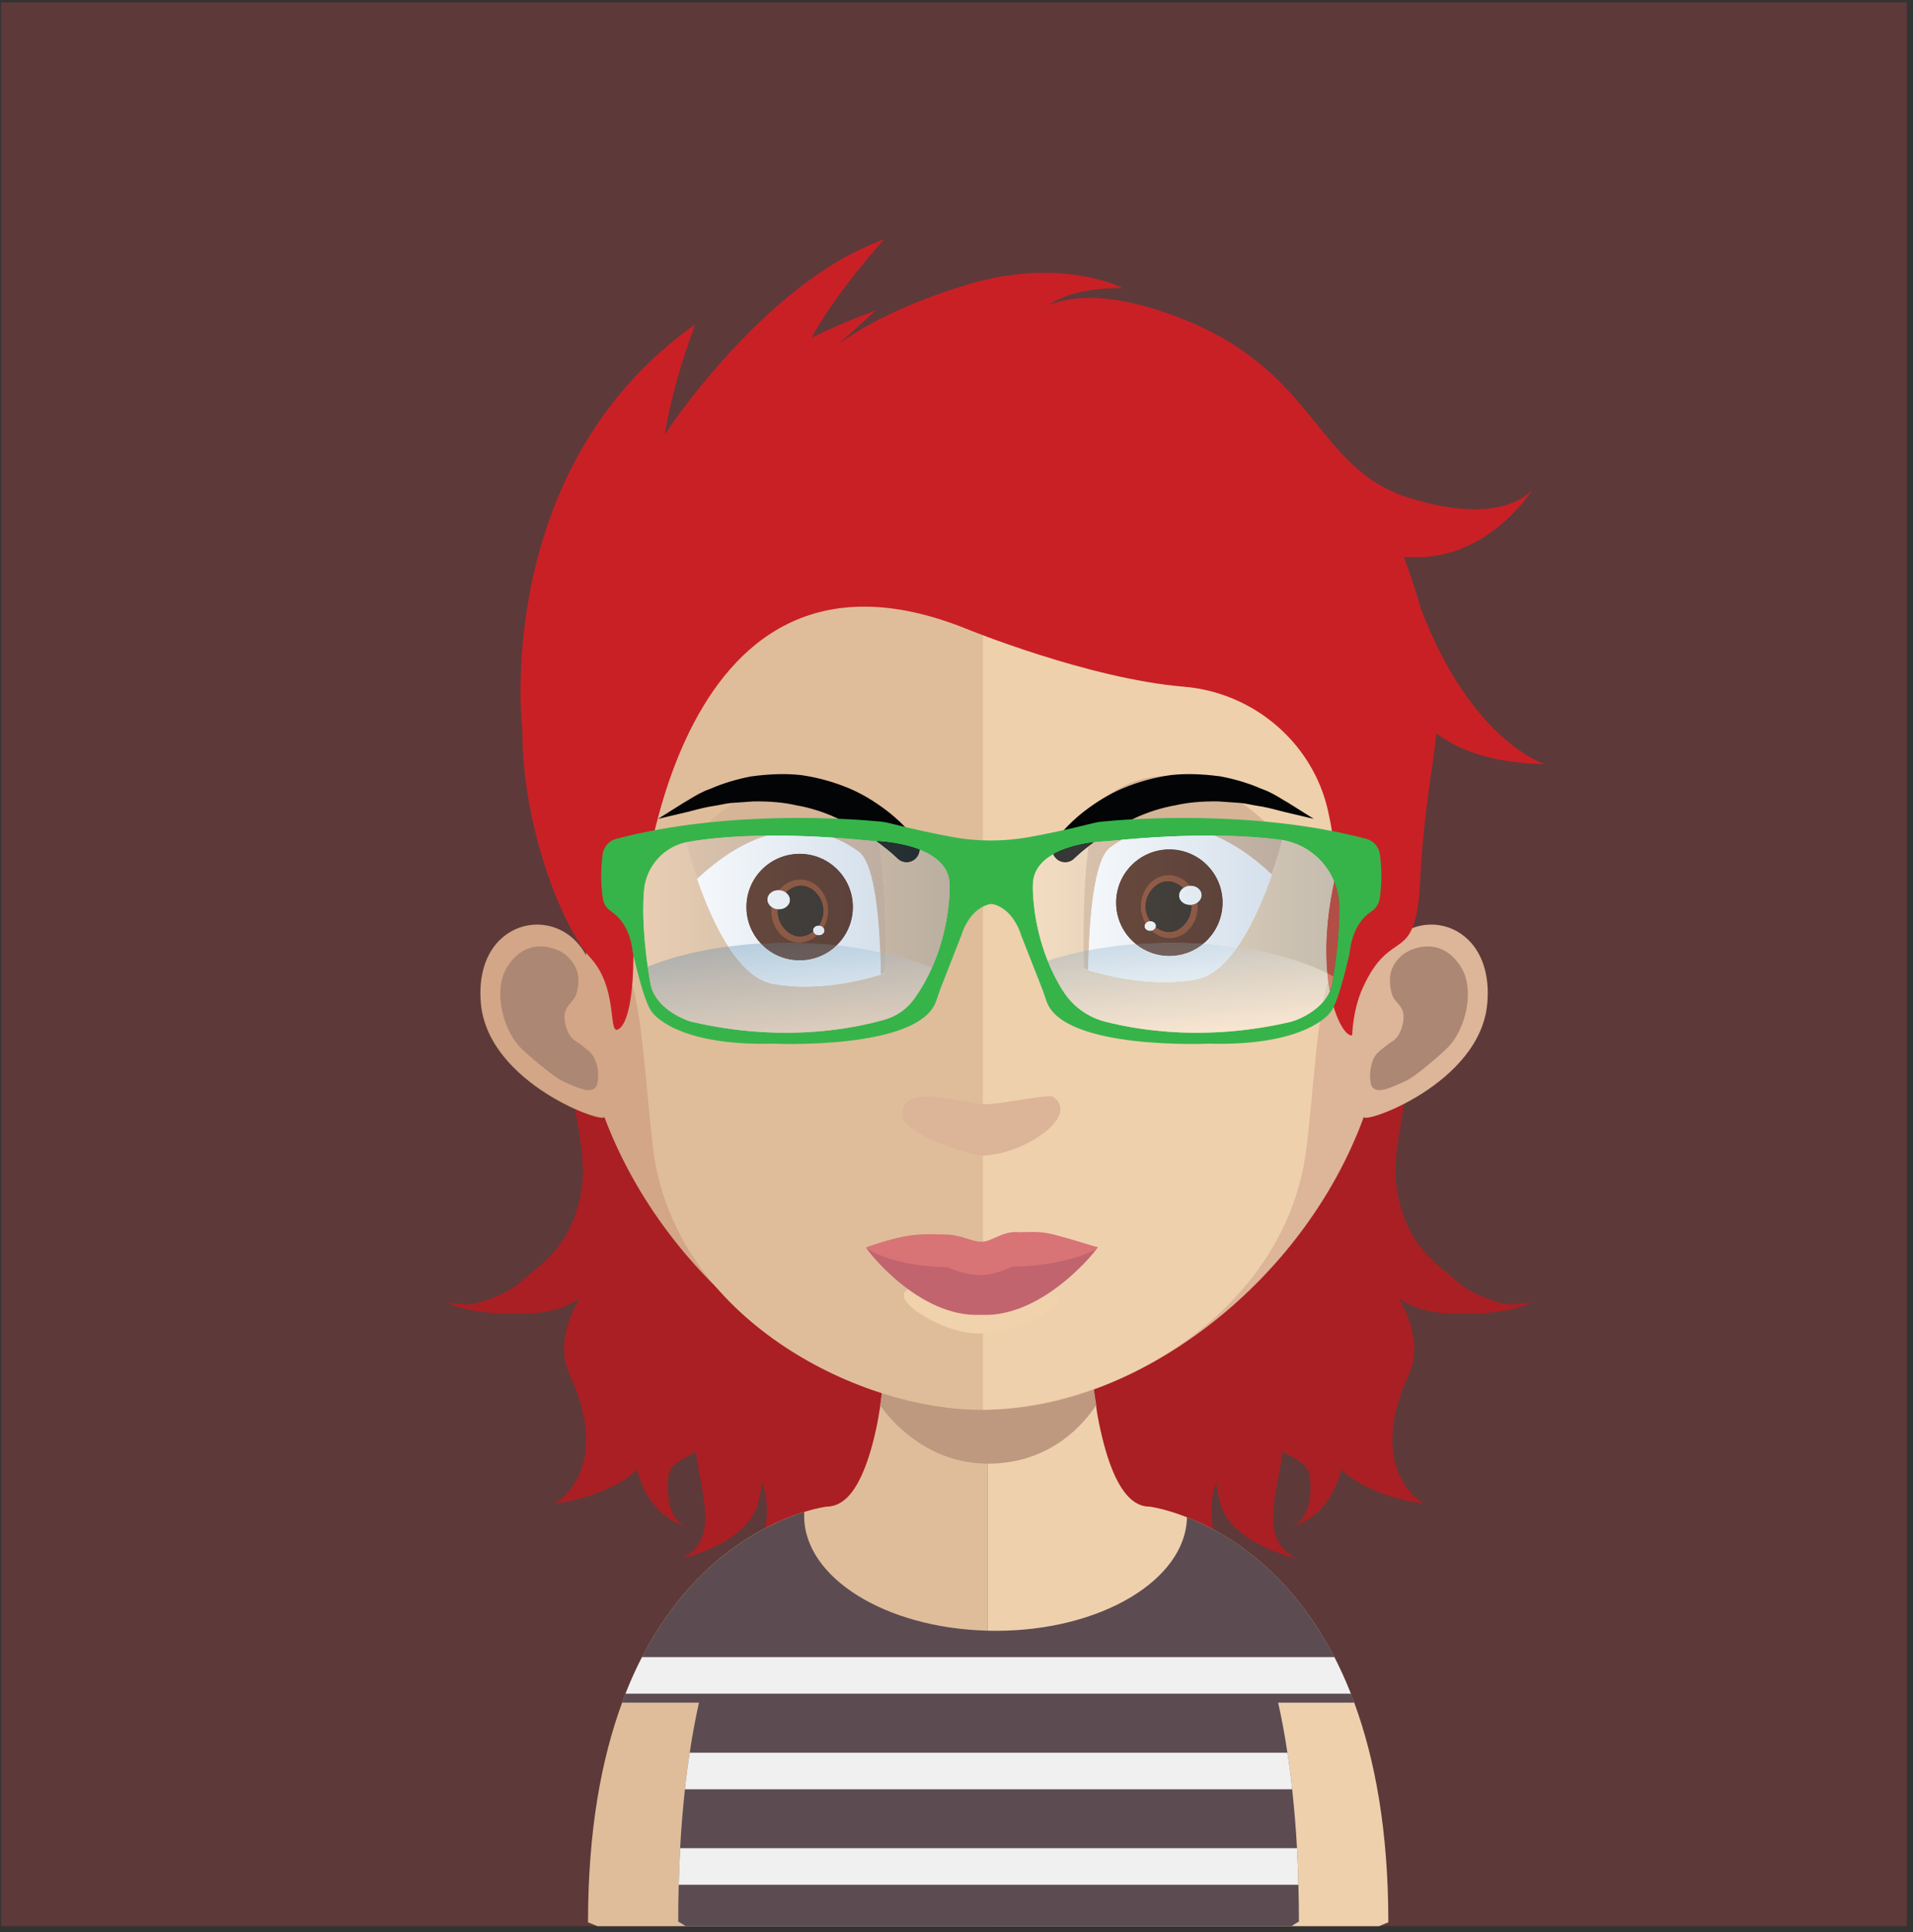 <?xml version="1.0" encoding="UTF-8" standalone="no"?><!DOCTYPE svg PUBLIC "-//W3C//DTD SVG 1.1//EN" "http://www.w3.org/Graphics/SVG/1.1/DTD/svg11.dtd"><svg width="100%" height="100%" viewBox="0 0 298 301" version="1.1" xmlns="http://www.w3.org/2000/svg" xmlns:xlink="http://www.w3.org/1999/xlink" xml:space="preserve" style="fill-rule:evenodd;clip-rule:evenodd;stroke-linejoin:round;stroke-miterlimit:1.414;"><rect x="0" y="0" width="298" height="301" fill="#333333" stroke="none"/><g id="_47"><rect x="0.17" y="0.365" width="296.87" height="299.705" style="fill:#5e3939;fill-rule:nonzero;"/><path d="M113.38,185.972c-1.26,-1.014 -24.32,-16.289 -24.32,-16.289c1.58,9.506 2.76,13.402 0.45,19.853c-2.09,5.807 -6.08,8.055 -8.29,10.087c-2.22,2.042 -6.71,3.569 -8.27,3.569c-1.6,0 -3.38,-0.306 -3.38,-0.306c0,0 3.66,2.173 12.85,1.741c3.86,-0.18 6.31,-1.217 7.9,-2.414c-1.82,3.149 -3.52,7.664 -1.6,11.85c6.93,15.211 -2.32,20.177 -2.32,20.177c0,0 8.2,-0.878 12.9,-5.329c0.03,0.107 0.01,0.265 0.04,0.363c2.09,7.61 7.6,8.458 7.6,8.458c0,0 -3.48,-0.624 -2.82,-7.692c0.18,-1.882 2,-2.624 4.27,-3.898c0.88,6.83 3.75,13.792 -2.18,16.637c0,0 10.02,-2.139 11.86,-8.539c0.33,-1.17 0.51,-2.256 0.68,-3.345c0.16,0.603 0.37,1.159 0.48,1.794c1.42,8.151 -4.34,16.06 -4.34,16.06c0,0 20.81,-2.376 20.97,-11.246c0.02,-1.329 0.28,-6.762 0.91,-8.792c0.63,-2.041 1.9,-12.215 1.9,-12.215c0,0 -24.02,-29.506 -25.29,-30.524Z" style="fill:#aa1f23;fill-rule:nonzero;"/><path d="M194.79,185.972c1.28,-1.014 24.34,-16.289 24.34,-16.289c-1.58,9.506 -2.77,13.402 -0.45,19.853c2.09,5.807 6.07,8.055 8.29,10.087c2.21,2.042 6.7,3.569 8.28,3.569c1.59,0 3.37,-0.306 3.37,-0.306c0,0 -3.67,2.173 -12.85,1.741c-3.86,-0.18 -6.32,-1.217 -7.9,-2.414c1.81,3.149 3.52,7.664 1.6,11.85c-6.94,15.211 2.32,20.177 2.32,20.177c0,0 -8.2,-0.878 -12.91,-5.329c-0.02,0.107 -0.01,0.265 -0.04,0.363c-2.09,7.61 -7.59,8.458 -7.59,8.458c0,0 3.48,-0.624 2.81,-7.692c-0.18,-1.882 -1.99,-2.624 -4.26,-3.898c-0.89,6.83 -3.76,13.792 2.18,16.637c0,0 -10.03,-2.139 -11.87,-8.539c-0.33,-1.17 -0.5,-2.256 -0.67,-3.345c-0.17,0.603 -0.37,1.159 -0.48,1.794c-1.42,8.151 4.34,16.06 4.34,16.06c0,0 -20.81,-2.376 -20.98,-11.246c-0.01,-1.329 -0.27,-6.762 -0.9,-8.792c-0.64,-2.041 -1.9,-12.215 -1.9,-12.215c0,0 24.01,-29.506 25.27,-30.524Z" style="fill:#aa1f23;fill-rule:nonzero;"/><path d="M153.81,187.8l0,112.27l-60.73,0c-0.99,-0.394 -1.48,-0.594 -1.48,-0.594c0,-14.331 2.1,-25.505 5.31,-34.219c7.73,-21.03 21.88,-27.709 28.39,-29.723c2.14,-0.661 3.46,-0.82 3.46,-0.82c0.23,0 0.44,-0.021 0.66,-0.056c1.92,-0.308 3.47,-1.969 4.71,-4.619c0.93,-1.968 1.71,-4.479 2.34,-7.386c0.25,-1.132 0.44,-2.275 0.64,-3.51c0.3,-2.077 0.59,-4.25 0.84,-6.525c0.1,-1.384 0.25,-2.717 0.4,-4.152c0.54,-6.868 0.69,-14.388 0.69,-21.507c0,0 8.15,0.841 14.77,0.841Z" style="fill:#e0bd9a;fill-rule:nonzero;"/><path d="M216.27,299.476c0,0 -0.54,0.2 -1.43,0.594l-61.03,0l0,-112.27l0.15,0c6.57,0 14.83,-0.841 14.83,-0.841c0,7.068 0.14,14.485 0.69,21.358c0.14,1.338 0.29,2.717 0.39,4.055c0.25,2.373 0.55,4.597 0.89,6.673l0,0.046c0.1,0.943 0.29,1.784 0.45,2.671c0.6,2.921 1.33,5.489 2.2,7.549c1.09,2.563 2.42,4.352 4.03,5.06c0.51,0.23 1.06,0.343 1.63,0.343c0,0 2.33,0.282 5.83,1.656c7.15,2.798 19.16,10.143 26.06,28.887c3.21,8.714 5.31,19.888 5.31,34.219Z" style="fill:#efd0ad;fill-rule:nonzero;"/><path d="M170.76,218.835l0,0.05c-1.53,2.357 -6.67,9.134 -16.85,9.134l-0.1,0c-9.63,-0.049 -15.27,-7.023 -16.7,-9.086c0.3,-2.062 0.59,-4.223 0.84,-6.482c0.1,-1.326 0.25,-2.702 0.4,-4.126c4.69,1.179 9.83,1.916 15.27,2.014l0.19,0c5.64,-0.098 10.82,-0.884 15.67,-2.161c0.15,1.326 0.29,2.701 0.39,4.027c0.25,2.357 0.55,4.568 0.89,6.63Z" style="fill:#be987f;fill-rule:nonzero;"/><path d="M153.12,59.856c-64.33,0 -64.68,53.779 -61.81,88.993c-4.4,-8.349 -17.5,-5.795 -16.41,7.367c1.04,12.672 19.75,19.129 19.22,17.73c9.74,26.043 35.53,45.675 59,45.675l0.5,0l0,-159.765l-0.5,0Z" style="fill:#d2a686;fill-rule:nonzero;"/><path d="M79,150.666c3.16,-5.108 8.1,-2.897 9.29,-1.768c1.29,1.228 2.32,2.8 1.53,5.796c-0.44,1.719 -2.22,1.866 -1.83,4.42c0.5,2.897 1.83,3.045 2.62,3.732c0.74,0.639 1.68,1.13 2.13,2.358c0.49,1.228 0.54,2.505 0.29,3.634c-0.49,2.063 -3.5,0.393 -5.53,-0.491c-1.33,-0.638 -5.58,-4.224 -6.67,-5.402c-2.67,-3.045 -3.95,-8.939 -1.83,-12.279Z" style="fill:#ac8774;fill-rule:nonzero;"/><path d="M153.47,59.856c64.33,0 64.68,53.779 61.86,88.993c4.4,-8.349 17.45,-5.795 16.36,7.367c-0.99,12.672 -19.74,19.133 -19.22,17.73c-9.49,26.043 -35.53,45.675 -59,45.675c-0.15,0 -0.35,0 -0.35,0l-0.15,-159.765c0,0 0.35,0 0.5,0Z" style="fill:#ddb598;fill-rule:nonzero;"/><path d="M227.59,150.666c-3.17,-5.108 -8.06,-2.897 -9.29,-1.768c-1.29,1.228 -2.28,2.8 -1.53,5.796c0.44,1.719 2.22,1.866 1.82,4.42c-0.49,2.897 -1.82,3.045 -2.57,3.732c-0.74,0.639 -1.73,1.13 -2.17,2.358c-0.44,1.228 -0.54,2.505 -0.3,3.634c0.5,2.063 3.51,0.393 5.54,-0.491c1.38,-0.638 5.58,-4.224 6.67,-5.402c2.72,-3.045 3.95,-8.939 1.83,-12.279Z" style="fill:#ac8774;fill-rule:nonzero;"/><path d="M152.61,75.032c-21.14,0 -36.66,6.139 -46,18.221c-13.09,16.944 -12.6,42.778 -7.81,61.342c1.49,5.698 2.28,20.972 3.27,26.571c4.59,25.097 32.31,38.455 50.54,38.455c0,0 0.35,0 0.5,0l0,-144.589c-0.15,0 -0.3,0 -0.3,0l-0.2,0Z" style="fill:#e0bd9a;fill-rule:nonzero;"/><path d="M198.57,93.302c-9.29,-12.033 -24.61,-18.172 -45.46,-18.27l0,144.589c20.85,-0.245 45.81,-14.881 50.05,-38.455c1.04,-5.599 1.78,-20.873 3.27,-26.571c4.84,-18.516 5.33,-44.3 -7.86,-61.293Z" style="fill:#efd0ad;fill-rule:nonzero;"/><path d="M153.3,196.677" style="fill:#bc917b;fill-rule:nonzero;"/><path d="M153.3,196.677" style="fill:#bc917b;fill-rule:nonzero;"/><path d="M149.73,193.99c-0.1,-0.022 -0.2,-0.041 -0.3,-0.065c0.1,0.023 0.19,0.041 0.3,0.065Z" style="fill:#bc917b;fill-rule:nonzero;"/><path d="M153.3,193.798" style="fill:#bc917b;fill-rule:nonzero;"/><path d="M148.95,193.815c-0.09,-0.024 -0.18,-0.051 -0.27,-0.076l-0.01,0.004c0,0 0.1,0.029 0.28,0.072Z" style="fill:#bc917b;fill-rule:nonzero;"/><path d="M153.3,193.798" style="fill:#bc917b;fill-rule:nonzero;"/><path d="M135.15,75.393l-0.27,0.267l0.04,0.089c0.09,-0.133 0.14,-0.267 0.23,-0.356Z" style="fill:#432e1b;fill-rule:nonzero;"/><path d="M94.18,126.341" style="fill:#432e1b;fill-rule:nonzero;"/><path d="M153.57,193.817" style="fill:#ba907b;fill-rule:nonzero;"/><path d="M153.57,193.817" style="fill:#ba907b;fill-rule:nonzero;"/><path d="M149.91,191.057c-0.1,-0.022 -0.21,-0.043 -0.31,-0.066c0.1,0.022 0.19,0.041 0.31,0.066Z" style="fill:#ba907b;fill-rule:nonzero;"/><path d="M153.57,190.86" style="fill:#ba907b;fill-rule:nonzero;"/><path d="M149.1,190.877c-0.09,-0.025 -0.18,-0.052 -0.27,-0.078l-0.01,0.005c0,0 0.1,0.029 0.28,0.073Z" style="fill:#ba907b;fill-rule:nonzero;"/><path d="M153.57,190.86" style="fill:#ba907b;fill-rule:nonzero;"/><path d="M140.54,173.721c-0.25,-5.132 9.42,-1.875 12.61,-1.714c2.52,0.128 10.19,-1.618 10.85,-1.168c4.52,3.042 -4.78,9.17 -11.01,9.17c-1.66,0 -12.3,-3.193 -12.45,-6.288Z" style="fill:#dcb497;fill-rule:nonzero;"/><path d="M106.96,131.466c0,0 4.9,20.135 13.33,21.778c8.43,1.643 17.55,-1.623 17.55,-1.623c0,0 0.87,-23.664 -3.45,-26.755c-4.31,-3.106 -14.24,-7.594 -27.43,6.6Z" style="fill:#fff;fill-rule:nonzero;"/><path d="M137.85,151.559c0,0 -0.19,0.055 -0.63,0.236c-0.11,-7.258 -0.78,-17.227 -3.47,-19.137c-4.01,-2.933 -13.05,-7.062 -25.14,4.229c-1.1,-3.119 -1.65,-5.484 -1.65,-5.484c13.21,-14.22 23.16,-9.74 27.44,-6.633c4.32,3.105 3.45,26.789 3.45,26.789Z" style="fill:#d6b496;fill-rule:nonzero;"/><path d="M132.86,141.306c0,4.58 -3.71,8.293 -8.29,8.293c-4.58,0 -8.3,-3.713 -8.3,-8.293c0,-4.581 3.72,-8.294 8.3,-8.294c4.58,0 8.29,3.713 8.29,8.294Z" style="fill:#482315;fill-rule:nonzero;"/><path d="M124.18,146.829c-2.39,-0.198 -4.23,-2.615 -4.02,-5.273c0.22,-2.656 2.43,-4.735 4.82,-4.534c2.4,0.196 4.24,2.611 4.02,5.268c-0.22,2.657 -2.43,4.74 -4.82,4.539Z" style="fill:#7e3a22;fill-rule:nonzero;"/><path d="M124.39,145.87c-1.67,-0.141 -3.4,-1.97 -3.22,-4.223c0.19,-2.26 2.19,-3.786 3.86,-3.648c1.67,0.141 3.39,1.978 3.21,4.231c-0.18,2.256 -2.19,3.778 -3.85,3.64Z" style="fill:#211a10;fill-rule:nonzero;"/><path d="M123.04,140.313c-0.07,0.814 -0.91,1.409 -1.87,1.33c-0.96,-0.081 -1.68,-0.809 -1.61,-1.619c0.07,-0.818 0.9,-1.413 1.86,-1.334c0.96,0.077 1.68,0.805 1.62,1.623Z" style="fill:#fff;fill-rule:nonzero;"/><path d="M128.41,145.023c-0.03,0.405 -0.45,0.704 -0.93,0.663c-0.48,-0.037 -0.84,-0.404 -0.81,-0.809c0.04,-0.405 0.46,-0.704 0.93,-0.664c0.48,0.038 0.85,0.401 0.81,0.81Z" style="fill:#fff;fill-rule:nonzero;"/><path d="M153.71,196.192" style="fill:#ba907b;fill-rule:nonzero;"/><path d="M153.71,196.192" style="fill:#ba907b;fill-rule:nonzero;"/><path d="M150.04,193.432c-0.1,-0.022 -0.21,-0.043 -0.31,-0.067c0.1,0.023 0.19,0.042 0.31,0.067Z" style="fill:#ba907b;fill-rule:nonzero;"/><path d="M153.71,193.235" style="fill:#ba907b;fill-rule:nonzero;"/><path d="M149.24,193.252c-0.1,-0.025 -0.19,-0.052 -0.28,-0.078l-0.01,0.004c0,0 0.11,0.03 0.29,0.074Z" style="fill:#ba907b;fill-rule:nonzero;"/><path d="M153.71,193.235" style="fill:#ba907b;fill-rule:nonzero;"/><path d="M153.59,195.821" style="fill:#bc917b;fill-rule:nonzero;"/><path d="M153.59,195.821" style="fill:#bc917b;fill-rule:nonzero;"/><path d="M149.67,192.863c-0.12,-0.024 -0.23,-0.045 -0.34,-0.071c0.11,0.024 0.21,0.045 0.34,0.071Z" style="fill:#bc917b;fill-rule:nonzero;"/><path d="M153.59,192.652" style="fill:#bc917b;fill-rule:nonzero;"/><path d="M148.8,192.67c-0.1,-0.026 -0.19,-0.056 -0.3,-0.083l-0.01,0.005c0,0 0.12,0.031 0.31,0.078Z" style="fill:#bc917b;fill-rule:nonzero;"/><path d="M153.59,192.652" style="fill:#bc917b;fill-rule:nonzero;"/><path d="M153.35,194.979" style="fill:#bc917b;fill-rule:nonzero;"/><path d="M153.34,194.979l0.01,0l-0.01,0Z" style="fill:#bc917b;fill-rule:nonzero;"/><path d="M149.42,192.021c-0.11,-0.024 -0.23,-0.045 -0.34,-0.071c0.11,0.024 0.21,0.044 0.34,0.071Z" style="fill:#bc917b;fill-rule:nonzero;"/><path d="M153.35,191.81" style="fill:#bc917b;fill-rule:nonzero;"/><path d="M148.55,191.828c-0.1,-0.026 -0.19,-0.055 -0.29,-0.083l-0.01,0.004c0,0 0.11,0.032 0.3,0.079Z" style="fill:#bc917b;fill-rule:nonzero;"/><path d="M153.34,191.81l0.01,0l-0.01,0Z" style="fill:#bc917b;fill-rule:nonzero;"/><path d="M153.98,194.765" style="fill:#bc917b;fill-rule:nonzero;"/><path d="M153.98,194.765" style="fill:#bc917b;fill-rule:nonzero;"/><path d="M150.19,191.906c-0.11,-0.023 -0.22,-0.044 -0.33,-0.069c0.11,0.024 0.2,0.043 0.33,0.069Z" style="fill:#bc917b;fill-rule:nonzero;"/><path d="M153.98,191.702" style="fill:#bc917b;fill-rule:nonzero;"/><path d="M149.35,191.719c-0.1,-0.025 -0.19,-0.053 -0.28,-0.08l-0.02,0.005c0,0 0.12,0.03 0.3,0.075Z" style="fill:#bc917b;fill-rule:nonzero;"/><path d="M153.98,191.702" style="fill:#bc917b;fill-rule:nonzero;"/><path d="M199.77,130.781c0,0 -4.91,20.135 -13.34,21.778c-8.42,1.643 -17.54,-1.623 -17.54,-1.623c0,0 -0.88,-23.664 3.44,-26.756c4.31,-3.105 14.25,-7.593 27.44,6.601Z" style="fill:#fff;fill-rule:nonzero;"/><path d="M168.87,150.873c0,0 0.2,0.057 0.63,0.237c0.11,-7.258 0.78,-17.227 3.47,-19.137c4.01,-2.933 13.06,-7.062 25.14,4.229c1.1,-3.119 1.65,-5.484 1.65,-5.484c-13.21,-14.22 -23.16,-9.74 -27.44,-6.633c-4.32,3.105 -3.45,26.788 -3.45,26.788Z" style="fill:#d6b496;fill-rule:nonzero;"/><path d="M173.86,140.62c0,4.581 3.72,8.294 8.3,8.294c4.58,0 8.29,-3.713 8.29,-8.294c0,-4.58 -3.71,-8.294 -8.29,-8.294c-4.58,0 -8.3,3.714 -8.3,8.294Z" style="fill:#482315;fill-rule:nonzero;"/><path d="M182.54,146.144c2.4,-0.198 4.24,-2.615 4.02,-5.273c-0.22,-2.656 -2.42,-4.736 -4.82,-4.534c-2.4,0.196 -4.23,2.611 -4.02,5.267c0.22,2.658 2.43,4.74 4.82,4.54Z" style="fill:#7e3a22;fill-rule:nonzero;"/><path d="M182.34,145.185c1.66,-0.142 3.39,-1.97 3.21,-4.223c-0.19,-2.26 -2.19,-3.786 -3.86,-3.648c-1.67,0.141 -3.39,1.978 -3.21,4.231c0.19,2.255 2.19,3.778 3.86,3.64Z" style="fill:#211a10;fill-rule:nonzero;"/><path d="M183.69,139.628c0.07,0.814 0.9,1.409 1.86,1.331c0.96,-0.082 1.68,-0.81 1.62,-1.62c-0.07,-0.818 -0.9,-1.413 -1.86,-1.335c-0.97,0.078 -1.69,0.806 -1.62,1.624Z" style="fill:#fff;fill-rule:nonzero;"/><path d="M178.31,144.338c0.03,0.405 0.45,0.704 0.93,0.663c0.48,-0.037 0.84,-0.404 0.81,-0.81c-0.04,-0.404 -0.45,-0.704 -0.93,-0.663c-0.48,0.037 -0.85,0.401 -0.81,0.81Z" style="fill:#fff;fill-rule:nonzero;"/><path d="M142.9,131.145c-0.06,-0.099 -1.59,-2.423 -4.72,-4.82c-1.96,-1.503 -3.88,-2.646 -5.87,-3.497c-2.42,-1.018 -5.03,-1.737 -7.55,-2.082c-2.29,-0.254 -4.82,-0.187 -7.77,0.211c-2.25,0.429 -4.45,1.099 -6.32,1.923c-1.33,0.458 -2.38,1.101 -3.23,1.619c-0.32,0.199 -0.61,0.378 -0.91,0.538l-4.02,2.531l4.63,-1.09c0.22,-0.055 0.45,-0.116 0.71,-0.182c0.96,-0.255 2.15,-0.572 3.55,-0.777c0.33,-0.048 0.66,-0.114 1,-0.183c0.58,-0.115 1.19,-0.236 1.82,-0.266c0.7,-0.046 1.43,-0.099 2.18,-0.152l0.98,-0.071c2.56,-0.032 4.73,0.162 6.66,0.607c2.11,0.363 4.27,1.043 6.26,1.963c1.88,0.898 3.67,1.787 5.08,2.817c2.83,1.891 4.41,3.468 4.42,3.484c0.39,0.392 0.91,0.594 1.43,0.594c0.39,0 0.77,-0.108 1.1,-0.327c0.94,-0.612 1.2,-1.871 0.6,-2.779l-0.03,-0.061Z" style="fill:#030405;fill-rule:nonzero;"/><path d="M200.6,125.018c-0.27,-0.141 -0.56,-0.321 -0.89,-0.519c-0.84,-0.518 -1.89,-1.161 -3.18,-1.604c-1.91,-0.839 -4.11,-1.509 -6.39,-1.943c-2.93,-0.393 -5.46,-0.46 -7.75,-0.205c-2.52,0.344 -5.12,1.063 -7.55,2.081c-1.96,0.84 -3.93,2.017 -5.86,3.497c-3.07,2.353 -4.6,4.637 -4.71,4.813l-0.03,0.041c-0.52,0.798 -0.41,1.866 0.26,2.539c0.38,0.384 0.89,0.596 1.43,0.596c0.54,-0.001 1.05,-0.213 1.43,-0.597l0.01,-0.017c0.15,-0.148 1.68,-1.644 4.43,-3.48c1.38,-1.014 3.18,-1.905 5.05,-2.8c1.99,-0.923 4.16,-1.603 6.29,-1.972c1.9,-0.439 4.08,-0.629 6.61,-0.602l1.02,0.073c0.75,0.053 1.47,0.105 2.18,0.152c0.62,0.029 1.22,0.15 1.81,0.265c0.34,0.069 0.67,0.135 1,0.183c1.4,0.205 2.59,0.522 3.55,0.777c0.25,0.066 0.49,0.128 0.71,0.183l4.64,1.09l-4.06,-2.551Z" style="fill:#030405;fill-rule:nonzero;"/><path d="M202.26,293.622c0.06,1.852 0.08,3.766 0.08,5.741c0,0 -0.37,0.185 -1.13,0.699l-94.41,0c-0.76,-0.514 -1.15,-0.699 -1.15,-0.699c0,-1.975 0.02,-3.889 0.08,-5.741c0.04,-1.954 0.12,-3.847 0.22,-5.699c0.17,-3.209 0.44,-6.275 0.74,-9.176c0.21,-1.975 0.46,-3.868 0.75,-5.699c0.41,-2.757 0.9,-5.349 1.44,-7.797l-11.98,0c0.19,-0.474 0.35,-0.947 0.54,-1.399c0.8,-2.037 1.66,-3.93 2.57,-5.7c7.98,-15.492 19.58,-20.841 25.28,-22.611c0,0.206 -0.02,0.412 -0.02,0.617c0,9.629 12.66,17.468 28.54,17.88c0.43,0.02 0.86,0.02 1.32,0.02c16.31,0 29.58,-7.9 29.77,-17.694c6.17,2.407 15.96,8.209 22.96,21.788c0.9,1.77 1.77,3.663 2.57,5.7c0.19,0.452 0.37,0.925 0.53,1.399l-11.85,0c0.54,2.427 1.03,5.04 1.44,7.797c0.29,1.811 0.54,3.724 0.74,5.699c0.31,2.901 0.58,5.946 0.75,9.176c0.1,1.852 0.18,3.745 0.22,5.699Z" style="fill:#5c4c52;fill-rule:nonzero;"/><path d="M150.71,203.2" style="fill:#be927b;fill-rule:nonzero;"/><path d="M150.71,203.2" style="fill:#be927b;fill-rule:nonzero;"/><path d="M147.07,200.459c-0.11,-0.022 -0.21,-0.042 -0.31,-0.066c0.1,0.023 0.19,0.041 0.31,0.066Z" style="fill:#be927b;fill-rule:nonzero;"/><path d="M150.71,200.263" style="fill:#be927b;fill-rule:nonzero;"/><path d="M146.27,200.28c-0.1,-0.024 -0.19,-0.051 -0.28,-0.077l-0.01,0.004c0,0 0.11,0.029 0.29,0.073Z" style="fill:#be927b;fill-rule:nonzero;"/><path d="M150.71,200.263" style="fill:#be927b;fill-rule:nonzero;"/><path d="M150.48,202.42" style="fill:#be927b;fill-rule:nonzero;"/><path d="M150.48,202.42" style="fill:#be927b;fill-rule:nonzero;"/><path d="M146.84,199.679c-0.11,-0.022 -0.21,-0.042 -0.31,-0.066c0.1,0.022 0.19,0.041 0.31,0.066Z" style="fill:#be927b;fill-rule:nonzero;"/><path d="M150.48,199.483" style="fill:#be927b;fill-rule:nonzero;"/><path d="M146.04,199.5c-0.1,-0.025 -0.19,-0.052 -0.28,-0.077l-0.01,0.004c0,0 0.11,0.029 0.29,0.073Z" style="fill:#be927b;fill-rule:nonzero;"/><path d="M150.48,199.483" style="fill:#be927b;fill-rule:nonzero;"/><path d="M151.07,202.222" style="fill:#be927b;fill-rule:nonzero;"/><path d="M151.07,202.222" style="fill:#be927b;fill-rule:nonzero;"/><path d="M147.55,199.572c-0.1,-0.021 -0.2,-0.041 -0.3,-0.064c0.1,0.022 0.19,0.04 0.3,0.064Z" style="fill:#be927b;fill-rule:nonzero;"/><path d="M151.07,199.383" style="fill:#be927b;fill-rule:nonzero;"/><path d="M146.78,199.399c-0.1,-0.023 -0.18,-0.05 -0.27,-0.074l-0.01,0.004c0,0 0.1,0.028 0.28,0.07Z" style="fill:#be927b;fill-rule:nonzero;"/><path d="M151.07,199.383" style="fill:#be927b;fill-rule:nonzero;"/><path d="M140.81,201.968c-0.24,-3.199 8.91,0.671 11.92,0.763c2.4,0.081 9.6,-0.474 10.27,-0.728c5.03,-1.883 -0.28,5.349 -10.42,5.73c-4.65,0.185 -11.63,-3.824 -11.77,-5.765Z" style="fill:#f0d2ad;fill-rule:nonzero;"/><path d="M170.98,194.283c-5.81,-1.086 -18.03,0.073 -18.03,0.073c-10.09,1.675 -17.98,-0.107 -18.03,-0.038c-0.24,0.024 8.05,11.023 17.89,10.516c9.84,0.507 18.41,-10.516 18.17,-10.551Z" style="fill:#c2646e;fill-rule:nonzero;"/><path d="M158.78,191.961c-2.62,-0.289 -4.48,1.597 -5.82,1.459c-1.37,0.127 -3.14,-1.083 -5.77,-1.109c-3.7,-0.036 -5.51,-0.361 -12.27,2.007c0.24,0.462 4.57,2.972 12.69,3.11c0.12,0 2.3,1.236 5.39,1.214c1.94,-0.012 4.6,-1.306 4.71,-1.306c8.13,-0.127 13.1,-2.544 13.33,-2.994c-8.95,-2.773 -8.24,-2.417 -12.26,-2.381Z" style="fill:#d87475;fill-rule:nonzero;"/><path d="M202.26,293.622l-96.53,0c0.04,-1.954 0.12,-3.847 0.22,-5.699l96.09,0c0.1,1.852 0.18,3.745 0.22,5.699Z" style="fill:#f0f0f0;fill-rule:nonzero;"/><path d="M201.29,278.747l-94.6,0c0.21,-1.975 0.46,-3.868 0.75,-5.699l93.11,0c0.29,1.811 0.54,3.724 0.74,5.699Z" style="fill:#f0f0f0;fill-rule:nonzero;"/><path d="M210.43,263.852l-112.99,0c0.8,-2.037 1.66,-3.93 2.57,-5.7l107.85,0c0.9,1.77 1.77,3.663 2.57,5.7Z" style="fill:#f0f0f0;fill-rule:nonzero;"/><path d="M221.41,95.022c-1.35,-4.642 -2.71,-8.234 -2.72,-8.257c0.01,0.009 0.2,0.043 2.06,0.043c11.51,-0.023 18,-10.585 18,-10.585c0,0 -4.34,6.027 -19.28,1.328c-14.59,-4.582 -14.22,-19.511 -35.2,-27.841c-10.74,-4.266 -17.15,-3.71 -20.87,-2.153c3.77,-2.935 11.5,-2.674 11.5,-2.674c0,0 -9.55,-4.989 -24.3,-0.515c-10.36,3.148 -16.56,6.73 -20.05,9.298l5.82,-5.263c0,0 -4.12,1.389 -9.95,4.21c3.96,-7.306 11.3,-15.311 11.3,-15.311c-18.69,6.611 -34.17,30.397 -34.17,30.397c1.49,-8.97 4.76,-17.175 4.76,-17.175c-31.9,22.539 -26.94,63.237 -26.94,63.237c0,15.404 6.39,30.847 10.59,35.436c4.2,4.584 2.85,11.237 4.11,11.237c0,0 2.52,0.086 2.61,-11.534c0.12,-1.481 0.38,-3.3 0.94,-4.891c0,0 3.89,-64.947 50.9,-46.055c0,0 19.04,7.792 33.86,9.022c11.02,0.915 20.08,8.837 22.46,19.186c1.13,4.923 1.41,9.26 0.88,11.782c-3.14,15.07 1.24,23.747 2.92,23.341c0,0 0.06,-3.828 1.58,-7.239c4.52,-10.159 8.31,-3.1 9.01,-16.875c0.56,-11.058 1.97,-17.307 2.53,-22.921c3.58,2.713 8.93,4.635 16.91,4.794c0,0 -11.29,-3.323 -19.26,-24.022Z" style="fill:#c92026;fill-rule:nonzero;"/><path d="M207.7,152.087c-0.12,0.81 -0.22,1.282 -0.22,1.282c-0.69,3.221 -4.01,4.904 -5.47,5.499c-0.37,0.146 -0.74,0.265 -1.12,0.357c-13,3.003 -23.47,1.293 -28.78,-0.084c-2.68,-0.694 -4.99,-2.384 -6.48,-4.717c-1.01,-1.579 -1.8,-3.186 -2.42,-4.746c-2.48,-6.181 -2.31,-11.633 -2.31,-11.633c-0.13,-6.284 9.94,-6.931 11.46,-6.995c0.14,-0.004 0.29,-0.015 0.43,-0.031c12.82,-1.29 21.34,-0.881 26.54,-0.21c5.28,0.682 9.25,5.173 9.3,10.498c0.03,4.198 -0.59,8.649 -0.93,10.78Zm-62.54,-1.293c-0.72,1.61 -1.64,3.257 -2.78,4.848c-1.12,1.555 -2.75,2.678 -4.59,3.206c-4.89,1.405 -15.99,3.614 -30.01,0.337c-0.22,-0.052 -0.43,-0.115 -0.64,-0.194c-1.22,-0.457 -5.04,-2.139 -5.79,-5.622c0,0 -0.21,-1.088 -0.45,-2.77c-0.42,-2.992 -0.93,-7.875 -0.57,-11.926c0.33,-3.79 3.19,-6.881 6.94,-7.531c4.83,-0.833 13.95,-1.619 28.84,-0.115c0.11,0.012 0.22,0.019 0.33,0.023c1.37,0.052 11.63,0.655 11.49,6.995c0,0 0.19,6.119 -2.77,12.749Zm69.8,-17.681c-0.15,-1.162 -0.98,-2.126 -2.11,-2.427c-17.55,-4.646 -37.15,-3.087 -41.16,-2.698c-0.47,0.043 -0.93,0.126 -1.39,0.242c-3.94,0.995 -7.3,1.694 -9.99,2.178c-3.97,0.715 -8.02,0.712 -11.98,-0.018c-2.62,-0.484 -5.91,-1.177 -9.8,-2.16c-0.46,-0.116 -0.92,-0.199 -1.39,-0.242c-4.01,-0.389 -23.61,-1.948 -41.16,2.698c-1.13,0.301 -1.96,1.265 -2.11,2.427c-0.21,1.667 -0.38,4.23 0.06,6.952c0.12,0.794 0.6,1.48 1.27,1.92c1.15,0.766 2.96,2.543 3.37,6.357c0,0 1.67,7.8 3.02,9.359c0,0 3.53,5.305 18.92,4.888c0,0 22.64,1.047 25.31,-6.603l0.69,-1.984l3.23,-8.247c0,0 1.06,-3.956 4.22,-4.849l0.01,-0.002c0.28,-0.085 0.58,-0.088 0.87,-0.008l0.03,0.01c3.16,0.893 4.22,4.849 4.22,4.849l3.24,8.25c0.26,0.651 0.46,1.32 0.69,1.981c2.66,7.65 25.3,6.603 25.3,6.603c15.39,0.417 18.92,-4.888 18.92,-4.888c1.36,-1.559 3.02,-9.359 3.02,-9.359c0.41,-3.814 2.22,-5.591 3.38,-6.357c0.66,-0.44 1.14,-1.126 1.27,-1.92c0.44,-2.722 0.27,-5.285 0.05,-6.952Z" style="fill:#36b44a;fill-rule:nonzero;"/><path d="M145.16,150.794c-2.18,-0.903 -4.61,-1.676 -7.25,-2.292c0.04,-4.133 -0.03,-11.624 -0.95,-17.155c1.83,1.36 2.83,2.359 2.84,2.371c0.39,0.392 0.91,0.594 1.43,0.594c0.39,0 0.77,-0.108 1.1,-0.327c0.57,-0.372 0.89,-0.984 0.92,-1.611c2.49,0.972 4.69,2.653 4.69,5.56c0,0.037 0,0.074 -0.01,0.111c0,0 0.01,0.073 0.01,0.212c0,1.133 -0.14,6.632 -2.78,12.537Zm-44.26,-0.195c-0.32,-2.29 -0.7,-5.69 -0.7,-8.976c0.01,-1.006 0.04,-2.001 0.13,-2.95c0.33,-3.763 3.15,-6.837 6.86,-7.517c-0.07,0.082 -0.15,0.164 -0.23,0.247c0,0 0.01,0.015 0.01,0.045c0,0.006 -0.01,0.012 -0.01,0.018c0,0 2.31,9.501 6.49,15.983c-4.69,0.626 -8.95,1.713 -12.55,3.15Z" style="fill:url(#_Linear1);"/><path d="M137.13,148.325c-2.14,-0.469 -4.41,-0.835 -6.77,-1.087c1.54,-1.506 2.5,-3.607 2.5,-5.932c0,-4.581 -3.71,-8.294 -8.29,-8.294c-4.58,0 -8.3,3.713 -8.3,8.294c0,2.188 0.85,4.179 2.23,5.661c-1.72,0.102 -3.41,0.264 -5.05,0.482c-4.18,-6.482 -6.49,-15.983 -6.49,-15.983c0,-0.006 0.01,-0.012 0.01,-0.018c0.08,0.339 0.63,2.57 1.64,5.439c3.95,-3.684 7.56,-5.726 10.79,-6.704c0.38,-0.004 0.77,-0.006 1.16,-0.006c2.73,0 5.82,0.095 9.29,0.324c1.59,0.622 2.9,1.427 3.9,2.157c2.28,1.619 3.11,9.027 3.38,15.667Z" style="fill:url(#_Linear2);"/><path d="M137.91,148.502c-0.26,-0.06 -0.52,-0.12 -0.78,-0.177c-0.27,-6.64 -1.1,-14.048 -3.38,-15.667c-1,-0.73 -2.31,-1.535 -3.9,-2.157c1.96,0.13 4.05,0.302 6.26,0.526c0.11,0.012 0.22,0.019 0.33,0.023c0.03,0.002 0.07,0.003 0.12,0.005c0.14,0.099 0.27,0.197 0.4,0.292c0.92,5.531 0.99,13.022 0.95,17.155Zm-29.3,-11.615c-1.01,-2.869 -1.56,-5.1 -1.64,-5.439c0,-0.03 -0.01,-0.045 -0.01,-0.045c0.08,-0.083 0.16,-0.165 0.23,-0.247c0.03,-0.005 0.06,-0.01 0.08,-0.014c2.66,-0.459 6.62,-0.903 12.13,-0.959c-3.23,0.978 -6.84,3.02 -10.79,6.704Z" style="fill:url(#_Linear3);"/><path d="M130.36,147.238c-2.43,-0.259 -4.97,-0.396 -7.57,-0.396c-1.45,0 -2.88,0.043 -4.29,0.125c-1.38,-1.482 -2.23,-3.473 -2.23,-5.661c0,-4.581 3.72,-8.294 8.3,-8.294c4.58,0 8.29,3.713 8.29,8.294c0,2.325 -0.96,4.426 -2.5,5.932Zm-10.17,-5.951c-0.01,0.089 -0.02,0.179 -0.03,0.269c-0.21,2.658 1.63,5.075 4.02,5.273c0.11,0.009 0.21,0.013 0.32,0.013c1.06,0 2.07,-0.442 2.87,-1.172c0.03,0.008 0.07,0.013 0.11,0.016c0.03,0.003 0.06,0.004 0.09,0.004c0.44,0 0.81,-0.287 0.84,-0.667c0.02,-0.17 -0.04,-0.331 -0.14,-0.465c0.4,-0.666 0.67,-1.439 0.73,-2.268c0.22,-2.657 -1.62,-5.072 -4.02,-5.268c-0.1,-0.009 -0.21,-0.014 -0.32,-0.014c-1.29,0 -2.5,0.65 -3.34,1.676c-0.02,-0.001 -0.05,-0.001 -0.07,-0.001c-0.89,0 -1.63,0.572 -1.69,1.341c-0.04,0.494 0.21,0.958 0.63,1.263Z" style="fill:url(#_Linear4);"/><path d="M124.5,146.842c-0.11,0 -0.21,-0.004 -0.32,-0.013c-2.39,-0.198 -4.23,-2.615 -4.02,-5.273c0.01,-0.09 0.02,-0.18 0.03,-0.269c0.27,0.195 0.61,0.325 0.98,0.356c0,0.002 0,0.003 0,0.004c-0.18,2.253 1.55,4.082 3.22,4.223c0.07,0.006 0.14,0.009 0.21,0.009c0.71,0 1.46,-0.285 2.09,-0.786c0.08,0.279 0.34,0.511 0.68,0.577c-0.8,0.73 -1.81,1.172 -2.87,1.172Zm3.77,-2.284c-0.14,-0.189 -0.38,-0.323 -0.67,-0.345c-0.02,-0.002 -0.05,-0.003 -0.07,-0.004c0.38,-0.555 0.65,-1.226 0.71,-1.979c0.18,-2.253 -1.54,-4.09 -3.21,-4.231c-0.07,-0.006 -0.14,-0.009 -0.21,-0.009c-0.83,0 -1.72,0.39 -2.41,1.061c-0.27,-0.199 -0.61,-0.331 -0.99,-0.361c-0.04,-0.003 -0.07,-0.005 -0.1,-0.006c0.84,-1.026 2.05,-1.676 3.34,-1.676c0.11,0 0.22,0.005 0.32,0.014c2.4,0.196 4.24,2.611 4.02,5.268c-0.06,0.829 -0.33,1.602 -0.73,2.268Z" style="fill:url(#_Linear5);"/><path d="M124.6,145.879c-0.07,0 -0.14,-0.003 -0.21,-0.009c-1.67,-0.141 -3.4,-1.97 -3.22,-4.223c0,-0.001 0,-0.002 0,-0.004c0.06,0.005 0.12,0.007 0.17,0.007c0.89,0 1.63,-0.572 1.7,-1.337c0.04,-0.495 -0.21,-0.957 -0.63,-1.262c0.69,-0.671 1.58,-1.061 2.41,-1.061c0.07,0 0.14,0.003 0.21,0.009c1.67,0.141 3.39,1.978 3.21,4.231c-0.06,0.753 -0.33,1.424 -0.71,1.979l-0.01,0c-0.44,0 -0.81,0.288 -0.85,0.668c0,0.074 0.01,0.146 0.02,0.216c-0.63,0.501 -1.38,0.786 -2.09,0.786Z" style="fill:url(#_Linear6);"/><path d="M121.34,141.65c-0.05,0 -0.11,-0.002 -0.17,-0.007c-0.37,-0.031 -0.71,-0.161 -0.98,-0.356c-0.42,-0.305 -0.67,-0.769 -0.63,-1.263c0.06,-0.769 0.8,-1.341 1.69,-1.341c0.02,0 0.05,0 0.07,0.001c0.03,0.001 0.06,0.003 0.1,0.006c0.38,0.03 0.72,0.162 0.99,0.361c0.42,0.305 0.67,0.767 0.63,1.262c-0.07,0.765 -0.81,1.337 -1.7,1.337Z" style="fill:url(#_Linear7);"/><path d="M127.57,145.69c-0.03,0 -0.06,-0.001 -0.09,-0.004c-0.04,-0.003 -0.08,-0.008 -0.11,-0.016c-0.34,-0.066 -0.6,-0.298 -0.68,-0.577c-0.01,-0.07 -0.02,-0.142 -0.02,-0.216c0.04,-0.38 0.41,-0.668 0.85,-0.668l0.01,0c0.02,0.001 0.05,0.002 0.07,0.004c0.29,0.022 0.53,0.156 0.67,0.345c0.1,0.134 0.16,0.295 0.14,0.465c-0.03,0.38 -0.4,0.667 -0.84,0.667Z" style="fill:url(#_Linear8);"/><path d="M141.23,134.312c-0.52,0 -1.04,-0.202 -1.43,-0.594c-0.01,-0.012 -1.01,-1.011 -2.84,-2.371c-0.13,-0.095 -0.26,-0.193 -0.4,-0.292c0.91,0.042 3.97,0.258 6.69,1.319c-0.03,0.627 -0.35,1.239 -0.92,1.611c-0.33,0.219 -0.71,0.327 -1.1,0.327Z" style="fill:url(#_Linear9);"/><path d="M206.77,151.621c-3.82,-1.849 -8.64,-3.26 -14.04,-4.054c4.28,-6.114 6.76,-15.675 7.01,-16.697c3.71,0.626 6.72,3.136 8.09,6.463c-0.04,0.214 -0.07,0.418 -0.11,0.611c-1.13,5.431 -1.29,10.032 -0.95,13.677Zm-43.56,-1.943c-2.19,-5.457 -2.31,-10.345 -2.32,-11.416c0,-0.142 0.01,-0.217 0.01,-0.217c0,-0.037 0,-0.073 0,-0.11c-0.01,-2.298 1.37,-3.83 3.17,-4.852c0.1,0.233 0.25,0.449 0.43,0.635c0.38,0.384 0.89,0.596 1.43,0.596c0.54,-0.001 1.05,-0.213 1.43,-0.597l0.01,-0.017c0.1,-0.101 0.86,-0.842 2.22,-1.892c-0.78,5.563 -0.82,12.615 -0.77,16.39c-1.98,0.411 -3.86,0.908 -5.61,1.48Z" style="fill:url(#_Linear10);"/><path d="M169.58,148.045c0.25,-6.741 1.06,-14.42 3.39,-16.072c0.51,-0.372 1.1,-0.764 1.77,-1.14c5.24,-0.474 9.72,-0.656 13.52,-0.656c0.32,0 0.64,0.001 0.96,0.004c2.73,1.137 5.7,3.042 8.89,6.021c0.94,-2.659 1.48,-4.771 1.62,-5.335c0,0.001 0.01,0.002 0.01,0.003c-0.25,1.022 -2.73,10.583 -7.01,16.697c-1.71,-0.25 -3.47,-0.439 -5.28,-0.561c1.83,-1.522 3,-3.817 3,-6.386c0,-4.58 -3.71,-8.294 -8.29,-8.294c-4.58,0 -8.3,3.714 -8.3,8.294c0,2.599 1.2,4.919 3.07,6.44c-2.56,0.199 -5.02,0.533 -7.35,0.985Z" style="fill:url(#_Linear11);"/><path d="M168.82,148.198c-0.05,-3.775 -0.01,-10.827 0.77,-16.39c0.24,-0.186 0.5,-0.381 0.77,-0.584c0.94,-0.119 1.67,-0.16 2,-0.174c0.14,-0.004 0.29,-0.015 0.43,-0.031c0.66,-0.067 1.31,-0.129 1.95,-0.186c-0.67,0.376 -1.26,0.768 -1.77,1.14c-2.33,1.652 -3.14,9.331 -3.39,16.072c-0.26,0.05 -0.51,0.101 -0.76,0.153Zm29.29,-11.996c-3.19,-2.979 -6.16,-4.884 -8.89,-6.021c4.24,0.035 7.57,0.3 10.11,0.628c0.13,0.017 0.26,0.036 0.4,0.058c-0.14,0.564 -0.68,2.676 -1.62,5.335Z" style="fill:url(#_Linear12);"/><path d="M176.93,147.06c-1.87,-1.521 -3.07,-3.841 -3.07,-6.44c0,-4.58 3.72,-8.294 8.3,-8.294c4.58,0 8.29,3.714 8.29,8.294c0,2.569 -1.17,4.864 -3,6.386c-1.6,-0.108 -3.23,-0.164 -4.89,-0.164c-1.92,0 -3.8,0.075 -5.63,0.218Zm2.43,-2.075c0.79,0.73 1.8,1.172 2.86,1.172c0.11,0 0.22,-0.004 0.32,-0.013c2.4,-0.198 4.24,-2.615 4.02,-5.273c-0.01,-0.09 -0.02,-0.179 -0.03,-0.268c0.42,-0.305 0.68,-0.769 0.64,-1.264c-0.07,-0.769 -0.81,-1.342 -1.69,-1.342c-0.03,0 -0.05,0 -0.08,0.001c-0.84,-1.026 -2.05,-1.675 -3.34,-1.675c-0.11,0 -0.21,0.005 -0.32,0.014c-2.4,0.196 -4.23,2.611 -4.02,5.267c0.07,0.83 0.33,1.603 0.73,2.269c-0.1,0.134 -0.16,0.296 -0.14,0.465c0.03,0.38 0.4,0.667 0.84,0.667c0.03,0 0.06,-0.001 0.09,-0.004c0.04,-0.003 0.08,-0.008 0.12,-0.016Z" style="fill:url(#_Linear13);"/><path d="M182.22,146.157c-1.06,0 -2.07,-0.442 -2.86,-1.172c0.33,-0.067 0.59,-0.297 0.67,-0.577c0.64,0.501 1.39,0.786 2.09,0.786c0.07,0 0.15,-0.003 0.22,-0.009c1.66,-0.142 3.39,-1.97 3.21,-4.223c0,-0.001 0,-0.002 0,-0.003c0.37,-0.032 0.71,-0.162 0.98,-0.356c0.01,0.089 0.02,0.178 0.03,0.268c0.22,2.658 -1.62,5.075 -4.02,5.273c-0.1,0.009 -0.21,0.013 -0.32,0.013Zm-3.77,-2.284c-0.4,-0.666 -0.66,-1.439 -0.73,-2.269c-0.21,-2.656 1.62,-5.071 4.02,-5.267c0.11,-0.009 0.21,-0.014 0.32,-0.014c1.29,0 2.5,0.649 3.34,1.675c-0.03,0.002 -0.06,0.003 -0.09,0.006c-0.38,0.031 -0.73,0.163 -1,0.362c-0.69,-0.671 -1.58,-1.061 -2.41,-1.061c-0.07,0 -0.14,0.003 -0.21,0.009c-1.67,0.141 -3.39,1.978 -3.21,4.231c0.06,0.753 0.33,1.424 0.72,1.979c-0.03,0.001 -0.06,0.002 -0.08,0.004c-0.28,0.022 -0.52,0.156 -0.67,0.345Z" style="fill:url(#_Linear14);"/><path d="M182.12,145.194c-0.7,0 -1.45,-0.285 -2.09,-0.786c0.02,-0.07 0.02,-0.143 0.02,-0.217c-0.03,-0.379 -0.4,-0.667 -0.84,-0.667l-0.01,0c-0.39,-0.555 -0.66,-1.226 -0.72,-1.979c-0.18,-2.253 1.54,-4.09 3.21,-4.231c0.07,-0.006 0.14,-0.009 0.21,-0.009c0.83,0 1.72,0.39 2.41,1.061c-0.41,0.305 -0.66,0.767 -0.62,1.262c0.06,0.765 0.8,1.337 1.69,1.337c0.06,0 0.11,-0.002 0.17,-0.006c0,0.001 0,0.002 0,0.003c0.18,2.253 -1.55,4.081 -3.21,4.223c-0.07,0.006 -0.15,0.009 -0.22,0.009Z" style="fill:url(#_Linear15);"/><path d="M185.38,140.965c-0.89,0 -1.63,-0.572 -1.69,-1.337c-0.04,-0.495 0.21,-0.957 0.62,-1.262c0.27,-0.199 0.62,-0.331 1,-0.362c0.03,-0.003 0.06,-0.004 0.09,-0.006c0.03,-0.001 0.05,-0.001 0.08,-0.001c0.88,0 1.62,0.573 1.69,1.342c0.04,0.495 -0.22,0.959 -0.64,1.264c-0.27,0.194 -0.61,0.324 -0.98,0.356c-0.06,0.004 -0.11,0.006 -0.17,0.006Z" style="fill:url(#_Linear16);"/><path d="M179.15,145.005c-0.44,0 -0.81,-0.287 -0.84,-0.667c-0.02,-0.169 0.04,-0.331 0.14,-0.465c0.15,-0.189 0.39,-0.323 0.67,-0.345c0.02,-0.002 0.05,-0.003 0.08,-0.004l0.01,0c0.44,0 0.81,0.288 0.84,0.667c0,0.074 0,0.147 -0.02,0.217c-0.08,0.28 -0.34,0.51 -0.67,0.577c-0.04,0.008 -0.08,0.013 -0.12,0.016c-0.03,0.003 -0.06,0.004 -0.09,0.004Z" style="fill:url(#_Linear17);"/><path d="M165.93,134.314c-0.54,0 -1.05,-0.212 -1.43,-0.596c-0.18,-0.186 -0.33,-0.402 -0.43,-0.635c2,-1.128 4.52,-1.633 6.29,-1.859c-0.27,0.203 -0.53,0.398 -0.77,0.584c-1.36,1.05 -2.12,1.791 -2.22,1.892l-0.01,0.017c-0.38,0.384 -0.89,0.596 -1.43,0.597Z" style="fill:url(#_Linear18);"/><path d="M207.7,152.087c-0.3,-0.158 -0.61,-0.314 -0.93,-0.466c-0.34,-3.645 -0.18,-8.246 0.95,-13.677c0.04,-0.193 0.07,-0.397 0.11,-0.611c0.5,1.231 0.79,2.574 0.8,3.974c0,0.098 0,0.197 0,0.296c0,4.109 -0.59,8.403 -0.93,10.484Z" style="fill:url(#_Linear19);"/><path d="M122.4,160.89c-4.32,0 -9.26,-0.451 -14.62,-1.705c-0.22,-0.052 -0.43,-0.115 -0.64,-0.194c-1.22,-0.457 -5.04,-2.139 -5.79,-5.622c0,0 -0.21,-1.088 -0.45,-2.77c3.6,-1.437 7.86,-2.524 12.55,-3.15c1.91,2.954 4.2,5.281 6.84,5.795c1.69,0.33 3.42,0.462 5.09,0.462c6.63,0.001 12.46,-2.085 12.46,-2.085c0,0 0,-0.02 0,-0.059c0.01,-0.002 0.01,-0.003 0.01,-0.003c0,0 0.04,-1.184 0.06,-3.057c2.64,0.616 5.07,1.389 7.25,2.292c-0.72,1.61 -1.64,3.257 -2.78,4.848c-1.12,1.555 -2.75,2.678 -4.59,3.206c-3.02,0.867 -8.41,2.042 -15.39,2.042Z" style="fill:url(#_Linear20);"/><path d="M125.38,153.706c-1.67,0 -3.4,-0.132 -5.09,-0.462c-2.64,-0.514 -4.93,-2.841 -6.84,-5.795c1.64,-0.218 3.33,-0.38 5.05,-0.482c1.52,1.62 3.67,2.632 6.07,2.632c2.25,0 4.3,-0.9 5.79,-2.361c2.36,0.252 4.63,0.618 6.77,1.087c0.05,1.194 0.08,2.364 0.09,3.47c0.38,-0.157 0.57,-0.219 0.62,-0.233c0,0.039 0,0.059 0,0.059c0,0 -5.83,2.086 -12.46,2.085Z" style="fill:url(#_Linear21);"/><path d="M137.22,151.795c-0.01,-1.106 -0.04,-2.276 -0.09,-3.47c0.26,0.057 0.52,0.117 0.78,0.177c-0.02,1.873 -0.06,3.057 -0.06,3.057c0,0 0,0.001 -0.01,0.003c-0.05,0.014 -0.24,0.076 -0.62,0.233Z" style="fill:url(#_Linear22);"/><path d="M124.57,149.599c-2.4,0 -4.55,-1.012 -6.07,-2.632c1.41,-0.082 2.84,-0.125 4.29,-0.125c2.6,0 5.14,0.137 7.57,0.396c-1.49,1.461 -3.54,2.361 -5.79,2.361Z" style="fill:url(#_Linear23);"/><path d="M206.1,156.075c0.1,-0.545 0.21,-1.04 0.33,-1.48c0.16,-0.618 0.31,-1.245 0.47,-1.879c0.07,0.587 0.16,1.146 0.26,1.676c-0.27,0.63 -0.64,1.19 -1.06,1.683Z" style="fill:url(#_Linear24);"/><path d="M186.43,160.89c-6.22,0 -11.18,-0.933 -14.32,-1.749c-2.68,-0.694 -4.99,-2.384 -6.48,-4.717c-1.01,-1.579 -1.8,-3.186 -2.42,-4.746c1.75,-0.572 3.63,-1.069 5.61,-1.48c0.02,1.651 0.05,2.675 0.05,2.675c0,0 0.01,0.001 0.01,0.003c0,0.039 0.01,0.06 0.01,0.06c0,0 5.82,2.085 12.46,2.085c1.67,0 3.39,-0.132 5.08,-0.462c2.4,-0.466 4.51,-2.426 6.3,-4.992c5.4,0.794 10.22,2.205 14.04,4.054c0.04,0.375 0.08,0.74 0.13,1.095c-0.16,0.634 -0.31,1.261 -0.47,1.879c-0.12,0.44 -0.23,0.935 -0.33,1.48c-1.3,1.509 -3.11,2.394 -4.09,2.793c-0.37,0.146 -0.74,0.265 -1.12,0.357c-5.3,1.224 -10.18,1.665 -14.46,1.665Z" style="fill:url(#_Linear25);"/><path d="M181.35,153.021c-6.64,0 -12.46,-2.085 -12.46,-2.085c0,0 -0.01,-0.021 -0.01,-0.06c0.05,0.014 0.24,0.076 0.62,0.234c0.01,-0.981 0.04,-2.012 0.08,-3.065c2.33,-0.452 4.79,-0.786 7.35,-0.985c1.43,1.159 3.25,1.854 5.23,1.854c2.01,0 3.85,-0.717 5.29,-1.908c1.81,0.122 3.57,0.311 5.28,0.561c-1.79,2.566 -3.9,4.526 -6.3,4.992c-1.69,0.33 -3.41,0.462 -5.08,0.462Z" style="fill:url(#_Linear26);"/><path d="M169.5,151.11c-0.38,-0.158 -0.57,-0.22 -0.62,-0.234c0,-0.002 -0.01,-0.003 -0.01,-0.003c0,0 -0.03,-1.024 -0.05,-2.675c0.25,-0.052 0.5,-0.103 0.76,-0.153c-0.04,1.053 -0.07,2.084 -0.08,3.065Z" style="fill:url(#_Linear27);"/><path d="M182.16,148.914c-1.98,0 -3.8,-0.695 -5.23,-1.854c1.83,-0.143 3.71,-0.218 5.63,-0.218c1.66,0 3.29,0.056 4.89,0.164c-1.44,1.191 -3.28,1.908 -5.29,1.908Z" style="fill:url(#_Linear28);"/><path d="M207.16,154.392c-0.1,-0.53 -0.19,-1.089 -0.26,-1.676c-0.05,-0.355 -0.09,-0.72 -0.13,-1.095c0.32,0.152 0.63,0.308 0.93,0.466c-0.12,0.81 -0.22,1.282 -0.22,1.282c-0.07,0.36 -0.18,0.7 -0.32,1.023Z" style="fill:url(#_Linear29);"/></g><defs><linearGradient id="_Linear1" x1="0" y1="0" x2="1" y2="0" gradientUnits="userSpaceOnUse" gradientTransform="matrix(47.732,0,0,47.732,100.21,145.533)"><stop offset="0" style="stop-color:#e8cdb2;stop-opacity:1"/><stop offset="1" style="stop-color:#baafa1;stop-opacity:1"/></linearGradient><linearGradient id="_Linear2" x1="0" y1="0" x2="1" y2="0" gradientUnits="userSpaceOnUse" gradientTransform="matrix(47.732,0,0,47.732,100.21,145.533)"><stop offset="0" style="stop-color:#fff;stop-opacity:1"/><stop offset="1" style="stop-color:#c8d7e6;stop-opacity:1"/></linearGradient><linearGradient id="_Linear3" x1="0" y1="0" x2="1" y2="0" gradientUnits="userSpaceOnUse" gradientTransform="matrix(47.732,0,0,47.732,100.21,145.533)"><stop offset="0" style="stop-color:#e0c6ae;stop-opacity:1"/><stop offset="1" style="stop-color:#b4a89f;stop-opacity:1"/></linearGradient><linearGradient id="_Linear4" x1="0" y1="0" x2="1" y2="0" gradientUnits="userSpaceOnUse" gradientTransform="matrix(47.732,0,0,47.732,100.21,145.533)"><stop offset="0" style="stop-color:#6d4b3e;stop-opacity:1"/><stop offset="1" style="stop-color:#543e39;stop-opacity:1"/></linearGradient><linearGradient id="_Linear5" x1="0" y1="0" x2="1" y2="0" gradientUnits="userSpaceOnUse" gradientTransform="matrix(47.732,0,0,47.732,100.21,145.533)"><stop offset="0" style="stop-color:#996249;stop-opacity:1"/><stop offset="1" style="stop-color:#7c5243;stop-opacity:1"/></linearGradient><linearGradient id="_Linear6" x1="0" y1="0" x2="1" y2="0" gradientUnits="userSpaceOnUse" gradientTransform="matrix(47.732,0,0,47.732,100.21,145.533)"><stop offset="0" style="stop-color:#4c433d;stop-opacity:1"/><stop offset="1" style="stop-color:#353837;stop-opacity:1"/></linearGradient><linearGradient id="_Linear7" x1="0" y1="0" x2="1" y2="0" gradientUnits="userSpaceOnUse" gradientTransform="matrix(47.732,0,0,47.732,100.21,145.533)"><stop offset="0" style="stop-color:#fff;stop-opacity:1"/><stop offset="1" style="stop-color:#c8d7e6;stop-opacity:1"/></linearGradient><linearGradient id="_Linear8" x1="0" y1="0" x2="1" y2="0" gradientUnits="userSpaceOnUse" gradientTransform="matrix(47.732,0,0,47.732,100.21,145.533)"><stop offset="0" style="stop-color:#fff;stop-opacity:1"/><stop offset="1" style="stop-color:#c8d7e6;stop-opacity:1"/></linearGradient><linearGradient id="_Linear9" x1="0" y1="0" x2="1" y2="0" gradientUnits="userSpaceOnUse" gradientTransform="matrix(47.732,0,0,47.732,100.21,145.533)"><stop offset="0" style="stop-color:#393838;stop-opacity:1"/><stop offset="1" style="stop-color:#222e32;stop-opacity:1"/></linearGradient><linearGradient id="_Linear10" x1="0" y1="0" x2="1" y2="0" gradientUnits="userSpaceOnUse" gradientTransform="matrix(47.734,0,0,47.734,160.89,145.533)"><stop offset="0" style="stop-color:#f3dcc1;stop-opacity:1"/><stop offset="1" style="stop-color:#c4bcaf;stop-opacity:1"/></linearGradient><linearGradient id="_Linear11" x1="0" y1="0" x2="1" y2="0" gradientUnits="userSpaceOnUse" gradientTransform="matrix(47.734,0,0,47.734,160.89,145.533)"><stop offset="0" style="stop-color:#fff;stop-opacity:1"/><stop offset="1" style="stop-color:#c8d7e6;stop-opacity:1"/></linearGradient><linearGradient id="_Linear12" x1="0" y1="0" x2="1" y2="0" gradientUnits="userSpaceOnUse" gradientTransform="matrix(47.734,0,0,47.734,160.89,145.533)"><stop offset="0" style="stop-color:#e0c6ae;stop-opacity:1"/><stop offset="1" style="stop-color:#b4a89f;stop-opacity:1"/></linearGradient><linearGradient id="_Linear13" x1="0" y1="0" x2="1" y2="0" gradientUnits="userSpaceOnUse" gradientTransform="matrix(47.734,0,0,47.734,160.89,145.533)"><stop offset="0" style="stop-color:#6d4b3e;stop-opacity:1"/><stop offset="1" style="stop-color:#543e39;stop-opacity:1"/></linearGradient><linearGradient id="_Linear14" x1="0" y1="0" x2="1" y2="0" gradientUnits="userSpaceOnUse" gradientTransform="matrix(47.734,0,0,47.734,160.89,145.533)"><stop offset="0" style="stop-color:#996249;stop-opacity:1"/><stop offset="1" style="stop-color:#7c5243;stop-opacity:1"/></linearGradient><linearGradient id="_Linear15" x1="0" y1="0" x2="1" y2="0" gradientUnits="userSpaceOnUse" gradientTransform="matrix(47.734,0,0,47.734,160.89,145.533)"><stop offset="0" style="stop-color:#4c433d;stop-opacity:1"/><stop offset="1" style="stop-color:#353837;stop-opacity:1"/></linearGradient><linearGradient id="_Linear16" x1="0" y1="0" x2="1" y2="0" gradientUnits="userSpaceOnUse" gradientTransform="matrix(47.734,0,0,47.734,160.89,145.533)"><stop offset="0" style="stop-color:#fff;stop-opacity:1"/><stop offset="1" style="stop-color:#c8d7e6;stop-opacity:1"/></linearGradient><linearGradient id="_Linear17" x1="0" y1="0" x2="1" y2="0" gradientUnits="userSpaceOnUse" gradientTransform="matrix(47.734,0,0,47.734,160.89,145.533)"><stop offset="0" style="stop-color:#fff;stop-opacity:1"/><stop offset="1" style="stop-color:#c8d7e6;stop-opacity:1"/></linearGradient><linearGradient id="_Linear18" x1="0" y1="0" x2="1" y2="0" gradientUnits="userSpaceOnUse" gradientTransform="matrix(47.734,0,0,47.734,160.89,145.533)"><stop offset="0" style="stop-color:#393838;stop-opacity:1"/><stop offset="1" style="stop-color:#222e32;stop-opacity:1"/></linearGradient><linearGradient id="_Linear19" x1="0" y1="0" x2="1" y2="0" gradientUnits="userSpaceOnUse" gradientTransform="matrix(47.734,0,0,47.734,160.89,145.533)"><stop offset="0" style="stop-color:#d4624a;stop-opacity:1"/><stop offset="1" style="stop-color:#b14e45;stop-opacity:1"/></linearGradient><linearGradient id="_Linear20" x1="0" y1="0" x2="1" y2="0" gradientUnits="userSpaceOnUse" gradientTransform="matrix(-2.443,-25.897,25.897,-2.443,124.52,166.464)"><stop offset="0" style="stop-color:#eed8c3;stop-opacity:1"/><stop offset="1" style="stop-color:#9ca4a7;stop-opacity:1"/></linearGradient><linearGradient id="_Linear21" x1="0" y1="0" x2="1" y2="0" gradientUnits="userSpaceOnUse" gradientTransform="matrix(-2.443,-25.897,25.897,-2.443,124.52,166.464)"><stop offset="0" style="stop-color:#fff;stop-opacity:1"/><stop offset="1" style="stop-color:#a4c0d5;stop-opacity:1"/></linearGradient><linearGradient id="_Linear22" x1="0" y1="0" x2="1" y2="0" gradientUnits="userSpaceOnUse" gradientTransform="matrix(-2.443,-25.897,25.897,-2.443,124.52,166.464)"><stop offset="0" style="stop-color:#e7d3c1;stop-opacity:1"/><stop offset="1" style="stop-color:#97a0a4;stop-opacity:1"/></linearGradient><linearGradient id="_Linear23" x1="0" y1="0" x2="1" y2="0" gradientUnits="userSpaceOnUse" gradientTransform="matrix(-2.443,-25.897,25.897,-2.443,124.52,166.464)"><stop offset="0" style="stop-color:#8b6e62;stop-opacity:1"/><stop offset="1" style="stop-color:#585253;stop-opacity:1"/></linearGradient><linearGradient id="_Linear24" x1="0" y1="0" x2="1" y2="0" gradientUnits="userSpaceOnUse" gradientTransform="matrix(-2.443,-25.897,25.897,-2.443,186.37,160.628)"><stop offset="0" style="stop-color:#ebd4c3;stop-opacity:1"/><stop offset="1" style="stop-color:#9ba1a5;stop-opacity:1"/></linearGradient><linearGradient id="_Linear25" x1="0" y1="0" x2="1" y2="0" gradientUnits="userSpaceOnUse" gradientTransform="matrix(-2.443,-25.897,25.897,-2.443,186.37,160.628)"><stop offset="0" style="stop-color:#f7e5d0;stop-opacity:1"/><stop offset="1" style="stop-color:#a1acb0;stop-opacity:1"/></linearGradient><linearGradient id="_Linear26" x1="0" y1="0" x2="1" y2="0" gradientUnits="userSpaceOnUse" gradientTransform="matrix(-2.443,-25.897,25.897,-2.443,186.37,160.628)"><stop offset="0" style="stop-color:#fff;stop-opacity:1"/><stop offset="1" style="stop-color:#a4c0d5;stop-opacity:1"/></linearGradient><linearGradient id="_Linear27" x1="0" y1="0" x2="1" y2="0" gradientUnits="userSpaceOnUse" gradientTransform="matrix(-2.443,-25.897,25.897,-2.443,186.37,160.628)"><stop offset="0" style="stop-color:#e7d3c1;stop-opacity:1"/><stop offset="1" style="stop-color:#97a0a4;stop-opacity:1"/></linearGradient><linearGradient id="_Linear28" x1="0" y1="0" x2="1" y2="0" gradientUnits="userSpaceOnUse" gradientTransform="matrix(-2.443,-25.897,25.897,-2.443,186.37,160.628)"><stop offset="0" style="stop-color:#8b6e62;stop-opacity:1"/><stop offset="1" style="stop-color:#585253;stop-opacity:1"/></linearGradient><linearGradient id="_Linear29" x1="0" y1="0" x2="1" y2="0" gradientUnits="userSpaceOnUse" gradientTransform="matrix(-2.443,-25.897,25.897,-2.443,186.37,160.628)"><stop offset="0" style="stop-color:#df8970;stop-opacity:1"/><stop offset="1" style="stop-color:#9c6460;stop-opacity:1"/></linearGradient></defs></svg>